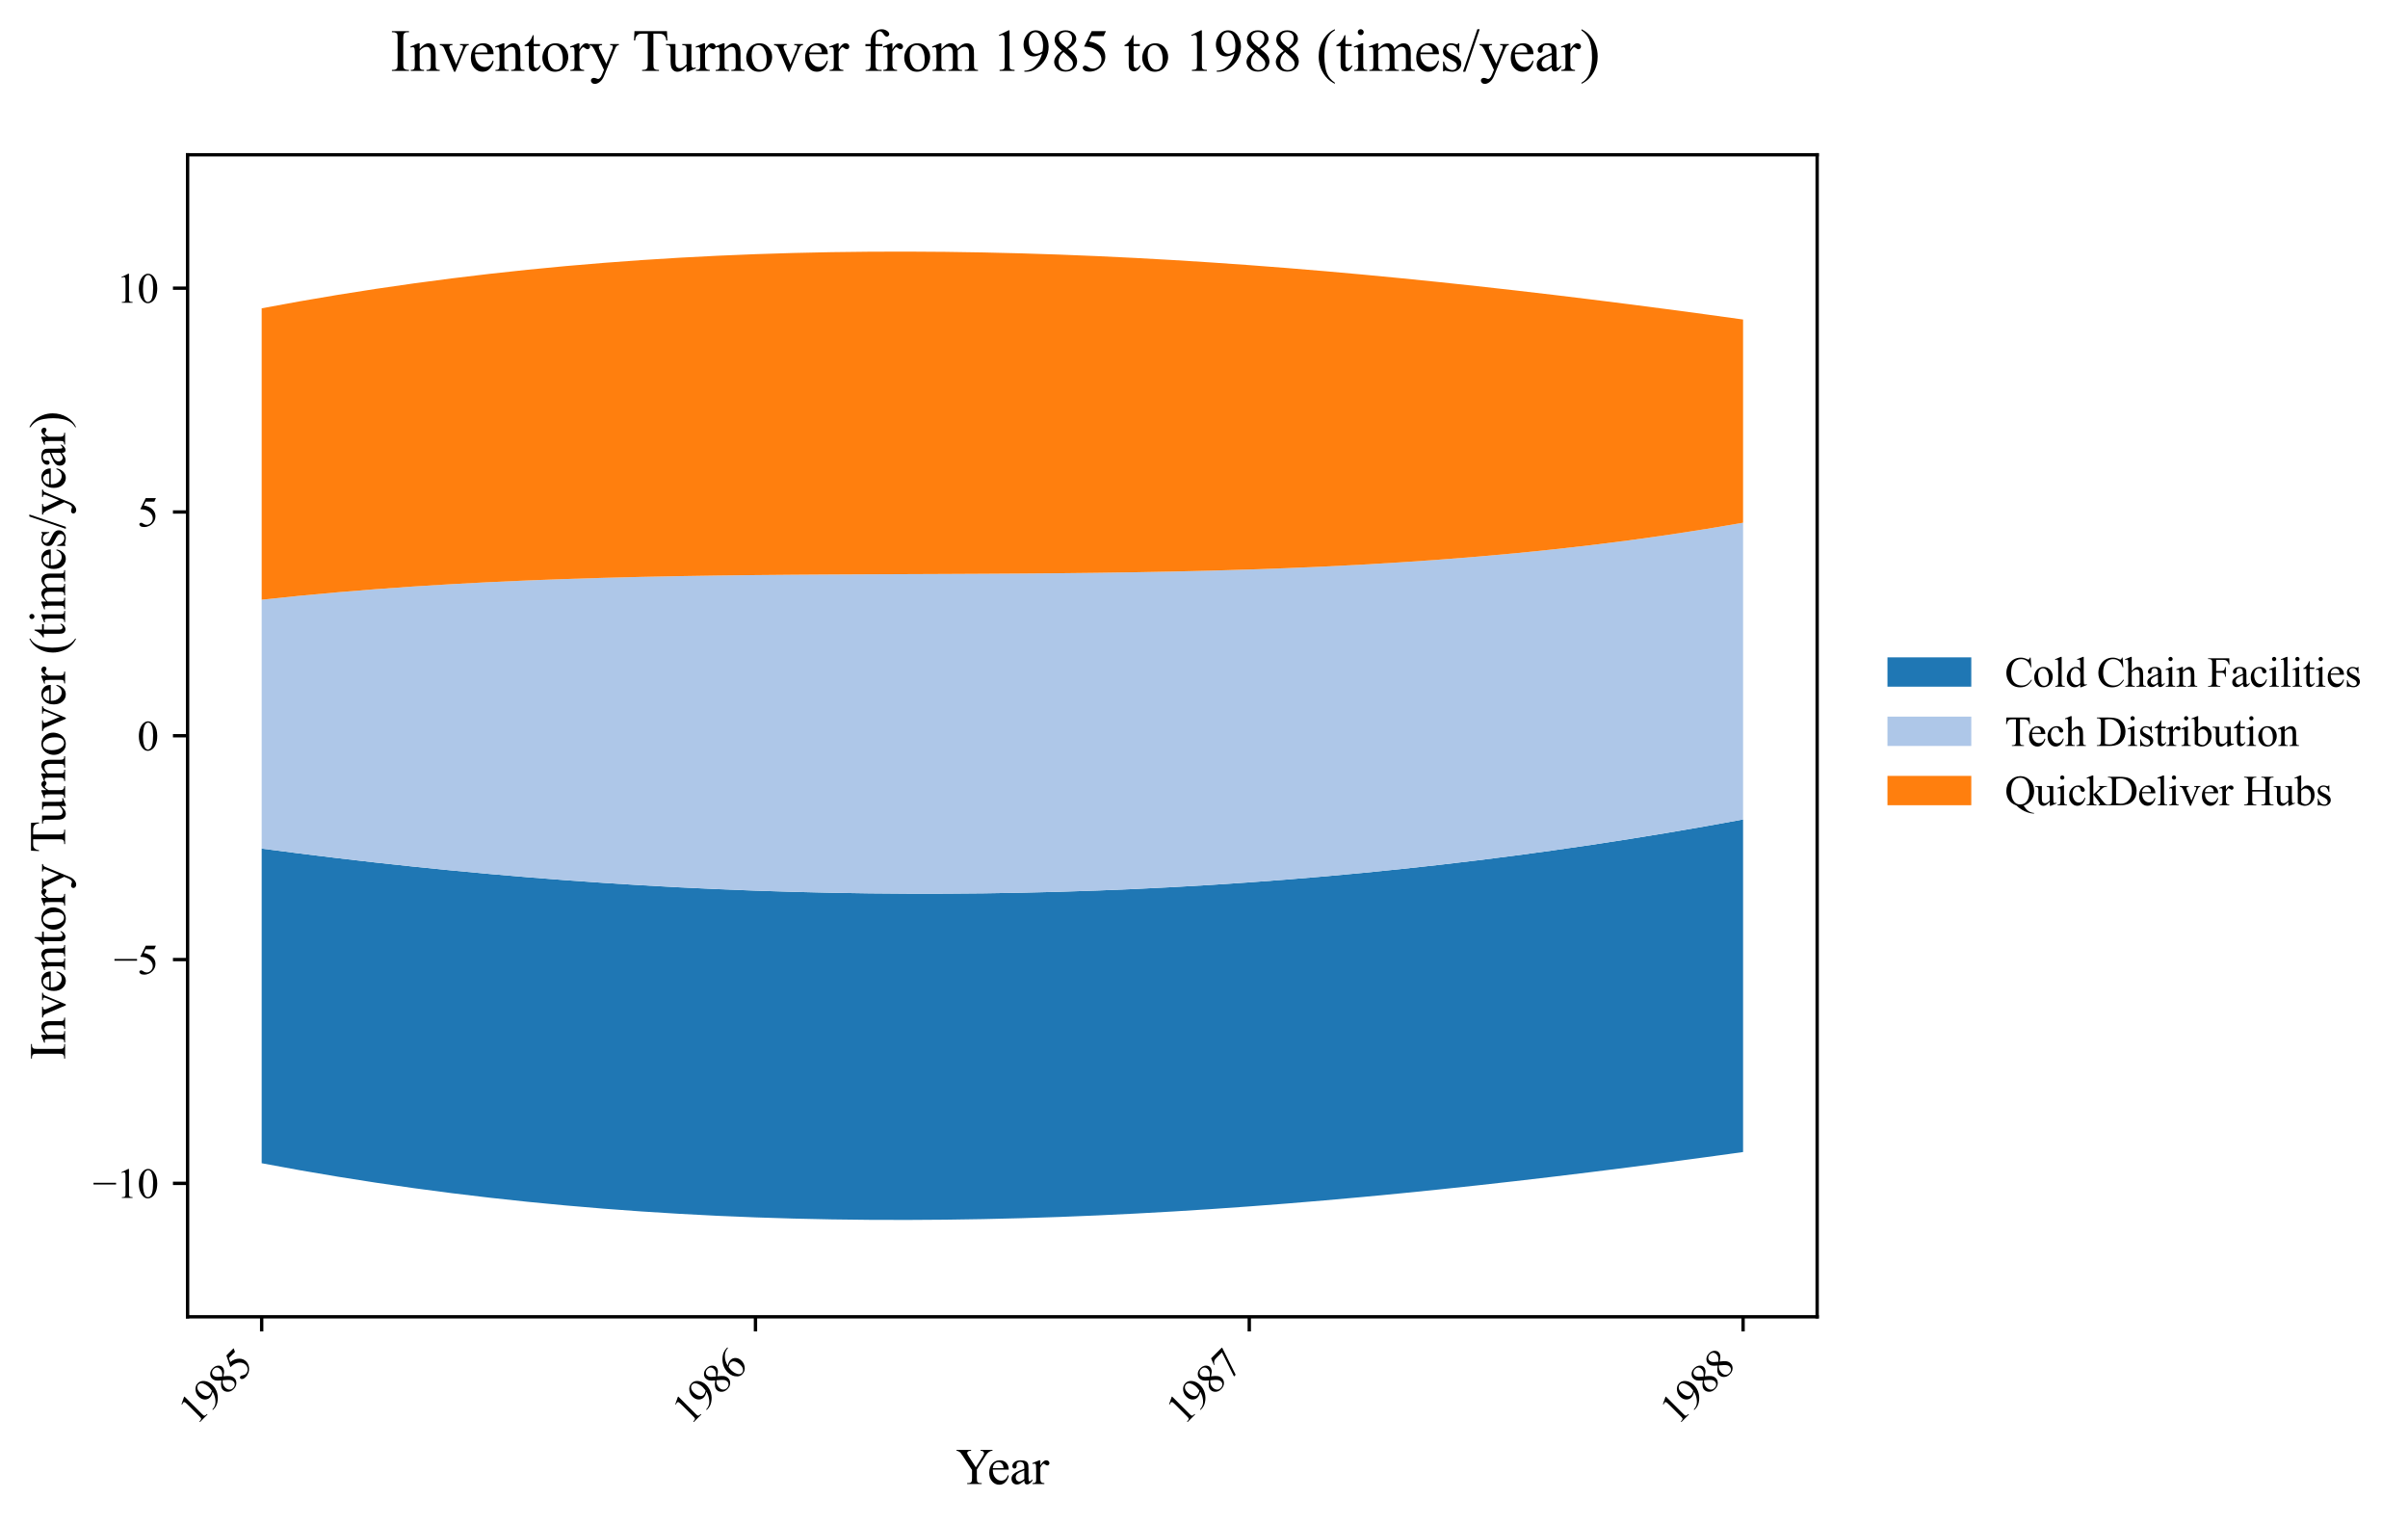 <?xml version="1.0" encoding="utf-8" standalone="no"?>
<!DOCTYPE svg PUBLIC "-//W3C//DTD SVG 1.1//EN"
  "http://www.w3.org/Graphics/SVG/1.1/DTD/svg11.dtd">
<svg xmlns:xlink="http://www.w3.org/1999/xlink" width="574.534pt" height="363.785pt" viewBox="0 0 574.534 363.785" xmlns="http://www.w3.org/2000/svg" version="1.1">
 <defs>
  <style type="text/css">*{stroke-linejoin: round; stroke-linecap: butt}</style>
 </defs>
 <g id="figure_1">
  <g id="patch_1">
   <path d="M 0 363.785 
L 574.534 363.785 
L 574.534 0 
L 0 0 
z
" style="fill: #ffffff"/>
  </g>
  <g id="axes_1">
   <g id="patch_2">
    <path d="M 44.761 314.121 
L 433.561 314.121 
L 433.561 36.921 
L 44.761 36.921 
z
" style="fill: #ffffff"/>
   </g>
   <g id="PolyCollection_1">
    <path d="M 62.434 202.429 
L 62.434 277.492 
L 71.497 279.155 
L 80.56 280.698 
L 89.622 282.124 
L 98.685 283.433 
L 107.748 284.63 
L 116.811 285.716 
L 125.874 286.693 
L 134.937 287.564 
L 144 288.332 
L 153.063 288.998 
L 162.126 289.565 
L 171.189 290.036 
L 180.252 290.412 
L 189.315 290.696 
L 198.378 290.891 
L 207.441 290.999 
L 216.504 291.021 
L 225.567 290.961 
L 234.629 290.822 
L 243.692 290.604 
L 252.755 290.311 
L 261.818 289.944 
L 270.881 289.507 
L 279.944 289.002 
L 289.007 288.431 
L 298.07 287.796 
L 307.133 287.1 
L 316.196 286.345 
L 325.259 285.533 
L 334.322 284.667 
L 343.385 283.749 
L 352.448 282.782 
L 361.511 281.767 
L 370.574 280.708 
L 379.636 279.606 
L 388.699 278.465 
L 397.762 277.285 
L 406.825 276.07 
L 415.888 274.823 
L 415.888 195.488 
L 415.888 195.488 
L 406.825 197.128 
L 397.762 198.685 
L 388.699 200.16 
L 379.636 201.553 
L 370.574 202.865 
L 361.511 204.096 
L 352.448 205.246 
L 343.385 206.317 
L 334.322 207.309 
L 325.259 208.221 
L 316.196 209.056 
L 307.133 209.812 
L 298.07 210.49 
L 289.007 211.092 
L 279.944 211.617 
L 270.881 212.065 
L 261.818 212.438 
L 252.755 212.736 
L 243.692 212.959 
L 234.629 213.108 
L 225.567 213.183 
L 216.504 213.184 
L 207.441 213.113 
L 198.378 212.969 
L 189.315 212.753 
L 180.252 212.466 
L 171.189 212.107 
L 162.126 211.678 
L 153.063 211.179 
L 144 210.61 
L 134.937 209.971 
L 125.874 209.264 
L 116.811 208.489 
L 107.748 207.646 
L 98.685 206.735 
L 89.622 205.758 
L 80.56 204.714 
L 71.497 203.604 
L 62.434 202.429 
z
" clip-path="url(#p551fe3cd39)" style="fill: #1f77b4"/>
   </g>
   <g id="PolyCollection_2">
    <path d="M 62.434 143.061 
L 62.434 202.429 
L 71.497 203.604 
L 80.56 204.714 
L 89.622 205.758 
L 98.685 206.735 
L 107.748 207.646 
L 116.811 208.489 
L 125.874 209.264 
L 134.937 209.971 
L 144 210.61 
L 153.063 211.179 
L 162.126 211.678 
L 171.189 212.107 
L 180.252 212.466 
L 189.315 212.753 
L 198.378 212.969 
L 207.441 213.113 
L 216.504 213.184 
L 225.567 213.183 
L 234.629 213.108 
L 243.692 212.959 
L 252.755 212.736 
L 261.818 212.438 
L 270.881 212.065 
L 279.944 211.617 
L 289.007 211.092 
L 298.07 210.49 
L 307.133 209.812 
L 316.196 209.056 
L 325.259 208.221 
L 334.322 207.309 
L 343.385 206.317 
L 352.448 205.246 
L 361.511 204.096 
L 370.574 202.865 
L 379.636 201.553 
L 388.699 200.16 
L 397.762 198.685 
L 406.825 197.128 
L 415.888 195.488 
L 415.888 124.696 
L 415.888 124.696 
L 406.825 126.23 
L 397.762 127.627 
L 388.699 128.895 
L 379.636 130.038 
L 370.574 131.065 
L 361.511 131.982 
L 352.448 132.794 
L 343.385 133.509 
L 334.322 134.134 
L 325.259 134.674 
L 316.196 135.136 
L 307.133 135.528 
L 298.07 135.854 
L 289.007 136.122 
L 279.944 136.339 
L 270.881 136.511 
L 261.818 136.644 
L 252.755 136.746 
L 243.692 136.821 
L 234.629 136.878 
L 225.567 136.923 
L 216.504 136.962 
L 207.441 137.001 
L 198.378 137.048 
L 189.315 137.108 
L 180.252 137.189 
L 171.189 137.296 
L 162.126 137.437 
L 153.063 137.618 
L 144 137.846 
L 134.937 138.126 
L 125.874 138.466 
L 116.811 138.872 
L 107.748 139.351 
L 98.685 139.908 
L 89.622 140.552 
L 80.56 141.287 
L 71.497 142.122 
L 62.434 143.061 
z
" clip-path="url(#p551fe3cd39)" style="fill: #aec7e8"/>
   </g>
   <g id="PolyCollection_3">
    <path d="M 62.434 73.55 
L 62.434 143.061 
L 71.497 142.122 
L 80.56 141.287 
L 89.622 140.552 
L 98.685 139.908 
L 107.748 139.351 
L 116.811 138.872 
L 125.874 138.466 
L 134.937 138.126 
L 144 137.846 
L 153.063 137.618 
L 162.126 137.437 
L 171.189 137.296 
L 180.252 137.189 
L 189.315 137.108 
L 198.378 137.048 
L 207.441 137.001 
L 216.504 136.962 
L 225.567 136.923 
L 234.629 136.878 
L 243.692 136.821 
L 252.755 136.746 
L 261.818 136.644 
L 270.881 136.511 
L 279.944 136.339 
L 289.007 136.122 
L 298.07 135.854 
L 307.133 135.528 
L 316.196 135.136 
L 325.259 134.674 
L 334.322 134.134 
L 343.385 133.509 
L 352.448 132.794 
L 361.511 131.982 
L 370.574 131.065 
L 379.636 130.038 
L 388.699 128.895 
L 397.762 127.627 
L 406.825 126.23 
L 415.888 124.696 
L 415.888 76.22 
L 415.888 76.22 
L 406.825 74.972 
L 397.762 73.757 
L 388.699 72.578 
L 379.636 71.436 
L 370.574 70.334 
L 361.511 69.275 
L 352.448 68.261 
L 343.385 67.293 
L 334.322 66.376 
L 325.259 65.51 
L 316.196 64.698 
L 307.133 63.943 
L 298.07 63.247 
L 289.007 62.612 
L 279.944 62.04 
L 270.881 61.535 
L 261.818 61.098 
L 252.755 60.732 
L 243.692 60.439 
L 234.629 60.221 
L 225.567 60.081 
L 216.504 60.021 
L 207.441 60.044 
L 198.378 60.151 
L 189.315 60.346 
L 180.252 60.631 
L 171.189 61.007 
L 162.126 61.477 
L 153.063 62.045 
L 144 62.711 
L 134.937 63.478 
L 125.874 64.35 
L 116.811 65.327 
L 107.748 66.413 
L 98.685 67.609 
L 89.622 68.919 
L 80.56 70.344 
L 71.497 71.887 
L 62.434 73.55 
z
" clip-path="url(#p551fe3cd39)" style="fill: #ff7f0e"/>
   </g>
   <g id="matplotlib.axis_1">
    <g id="xtick_1">
     <g id="line2d_1">
      <defs>
       <path id="mc211a3abd5" d="M 0 0 
L 0 3.5 
" style="stroke: #000000; stroke-width: 0.8"/>
      </defs>
      <g>
       <use xlink:href="#mc211a3abd5" x="62.434" y="314.121" style="stroke: #000000; stroke-width: 0.8"/>
      </g>
     </g>
     <g id="text_1">
      <!-- 1985 -->
      <g transform="translate(46.779 340.173) rotate(-45) scale(0.1 -0.1)">
       <defs>
        <path id="TimesNewRomanPSMT-31" d="M 750 3822 
L 1781 4325 
L 1884 4325 
L 1884 747 
Q 1884 391 1914 303 
Q 1944 216 2037 169 
Q 2131 122 2419 116 
L 2419 0 
L 825 0 
L 825 116 
Q 1125 122 1212 167 
Q 1300 213 1334 289 
Q 1369 366 1369 747 
L 1369 3034 
Q 1369 3497 1338 3628 
Q 1316 3728 1258 3775 
Q 1200 3822 1119 3822 
Q 1003 3822 797 3725 
L 750 3822 
z
" transform="scale(0.016)"/>
        <path id="TimesNewRomanPSMT-39" d="M 338 -88 
L 338 28 
Q 744 34 1094 217 
Q 1444 400 1770 856 
Q 2097 1313 2225 1859 
Q 1734 1544 1338 1544 
Q 891 1544 572 1889 
Q 253 2234 253 2806 
Q 253 3363 572 3797 
Q 956 4325 1575 4325 
Q 2097 4325 2469 3894 
Q 2925 3359 2925 2575 
Q 2925 1869 2578 1258 
Q 2231 647 1613 244 
Q 1109 -88 516 -88 
L 338 -88 
z
M 2275 2091 
Q 2331 2497 2331 2741 
Q 2331 3044 2228 3395 
Q 2125 3747 1936 3934 
Q 1747 4122 1506 4122 
Q 1228 4122 1018 3872 
Q 809 3622 809 3128 
Q 809 2469 1088 2097 
Q 1291 1828 1588 1828 
Q 1731 1828 1928 1897 
Q 2125 1966 2275 2091 
z
" transform="scale(0.016)"/>
        <path id="TimesNewRomanPSMT-38" d="M 1228 2134 
Q 725 2547 579 2797 
Q 434 3047 434 3316 
Q 434 3728 753 4026 
Q 1072 4325 1600 4325 
Q 2113 4325 2425 4047 
Q 2738 3769 2738 3413 
Q 2738 3175 2569 2928 
Q 2400 2681 1866 2347 
Q 2416 1922 2594 1678 
Q 2831 1359 2831 1006 
Q 2831 559 2490 242 
Q 2150 -75 1597 -75 
Q 994 -75 656 303 
Q 388 606 388 966 
Q 388 1247 577 1523 
Q 766 1800 1228 2134 
z
M 1719 2469 
Q 2094 2806 2194 3001 
Q 2294 3197 2294 3444 
Q 2294 3772 2109 3958 
Q 1925 4144 1606 4144 
Q 1288 4144 1088 3959 
Q 888 3775 888 3528 
Q 888 3366 970 3203 
Q 1053 3041 1206 2894 
L 1719 2469 
z
M 1375 2016 
Q 1116 1797 991 1539 
Q 866 1281 866 981 
Q 866 578 1086 336 
Q 1306 94 1647 94 
Q 1984 94 2187 284 
Q 2391 475 2391 747 
Q 2391 972 2272 1150 
Q 2050 1481 1375 2016 
z
" transform="scale(0.016)"/>
        <path id="TimesNewRomanPSMT-35" d="M 2778 4238 
L 2534 3706 
L 1259 3706 
L 981 3138 
Q 1809 3016 2294 2522 
Q 2709 2097 2709 1522 
Q 2709 1188 2573 903 
Q 2438 619 2231 419 
Q 2025 219 1772 97 
Q 1413 -75 1034 -75 
Q 653 -75 479 54 
Q 306 184 306 341 
Q 306 428 378 495 
Q 450 563 559 563 
Q 641 563 702 538 
Q 763 513 909 409 
Q 1144 247 1384 247 
Q 1750 247 2026 523 
Q 2303 800 2303 1197 
Q 2303 1581 2056 1914 
Q 1809 2247 1375 2428 
Q 1034 2569 447 2591 
L 1259 4238 
L 2778 4238 
z
" transform="scale(0.016)"/>
       </defs>
       <use xlink:href="#TimesNewRomanPSMT-31"/>
       <use xlink:href="#TimesNewRomanPSMT-39" x="50"/>
       <use xlink:href="#TimesNewRomanPSMT-38" x="100"/>
       <use xlink:href="#TimesNewRomanPSMT-35" x="150"/>
      </g>
     </g>
    </g>
    <g id="xtick_2">
     <g id="line2d_2">
      <g>
       <use xlink:href="#mc211a3abd5" x="180.252" y="314.121" style="stroke: #000000; stroke-width: 0.8"/>
      </g>
     </g>
     <g id="text_2">
      <!-- 1986 -->
      <g transform="translate(164.597 340.173) rotate(-45) scale(0.1 -0.1)">
       <defs>
        <path id="TimesNewRomanPSMT-36" d="M 2869 4325 
L 2869 4209 
Q 2456 4169 2195 4045 
Q 1934 3922 1679 3669 
Q 1425 3416 1258 3105 
Q 1091 2794 978 2366 
Q 1428 2675 1881 2675 
Q 2316 2675 2634 2325 
Q 2953 1975 2953 1425 
Q 2953 894 2631 456 
Q 2244 -75 1606 -75 
Q 1172 -75 869 213 
Q 275 772 275 1663 
Q 275 2231 503 2743 
Q 731 3256 1154 3653 
Q 1578 4050 1965 4187 
Q 2353 4325 2688 4325 
L 2869 4325 
z
M 925 2138 
Q 869 1716 869 1456 
Q 869 1156 980 804 
Q 1091 453 1309 247 
Q 1469 100 1697 100 
Q 1969 100 2183 356 
Q 2397 613 2397 1088 
Q 2397 1622 2184 2012 
Q 1972 2403 1581 2403 
Q 1463 2403 1327 2353 
Q 1191 2303 925 2138 
z
" transform="scale(0.016)"/>
       </defs>
       <use xlink:href="#TimesNewRomanPSMT-31"/>
       <use xlink:href="#TimesNewRomanPSMT-39" x="50"/>
       <use xlink:href="#TimesNewRomanPSMT-38" x="100"/>
       <use xlink:href="#TimesNewRomanPSMT-36" x="150"/>
      </g>
     </g>
    </g>
    <g id="xtick_3">
     <g id="line2d_3">
      <g>
       <use xlink:href="#mc211a3abd5" x="298.07" y="314.121" style="stroke: #000000; stroke-width: 0.8"/>
      </g>
     </g>
     <g id="text_3">
      <!-- 1987 -->
      <g transform="translate(282.415 340.173) rotate(-45) scale(0.1 -0.1)">
       <defs>
        <path id="TimesNewRomanPSMT-37" d="M 644 4238 
L 2916 4238 
L 2916 4119 
L 1503 -88 
L 1153 -88 
L 2419 3728 
L 1253 3728 
Q 900 3728 750 3644 
Q 488 3500 328 3200 
L 238 3234 
L 644 4238 
z
" transform="scale(0.016)"/>
       </defs>
       <use xlink:href="#TimesNewRomanPSMT-31"/>
       <use xlink:href="#TimesNewRomanPSMT-39" x="50"/>
       <use xlink:href="#TimesNewRomanPSMT-38" x="100"/>
       <use xlink:href="#TimesNewRomanPSMT-37" x="150"/>
      </g>
     </g>
    </g>
    <g id="xtick_4">
     <g id="line2d_4">
      <g>
       <use xlink:href="#mc211a3abd5" x="415.888" y="314.121" style="stroke: #000000; stroke-width: 0.8"/>
      </g>
     </g>
     <g id="text_4">
      <!-- 1988 -->
      <g transform="translate(400.234 340.173) rotate(-45) scale(0.1 -0.1)">
       <use xlink:href="#TimesNewRomanPSMT-31"/>
       <use xlink:href="#TimesNewRomanPSMT-39" x="50"/>
       <use xlink:href="#TimesNewRomanPSMT-38" x="100"/>
       <use xlink:href="#TimesNewRomanPSMT-38" x="150"/>
      </g>
     </g>
    </g>
    <g id="text_5">
     <!-- Year -->
     <g transform="translate(228.103 354.018) scale(0.12 -0.12)">
      <defs>
       <path id="TimesNewRomanPSMT-59" d="M 3050 4238 
L 4528 4238 
L 4528 4122 
L 4447 4122 
Q 4366 4122 4209 4050 
Q 4053 3978 3925 3843 
Q 3797 3709 3609 3406 
L 2588 1797 
L 2588 734 
Q 2588 344 2675 247 
Q 2794 116 3050 116 
L 3188 116 
L 3188 0 
L 1388 0 
L 1388 116 
L 1538 116 
Q 1806 116 1919 278 
Q 1988 378 1988 734 
L 1988 1738 
L 825 3513 
Q 619 3825 545 3903 
Q 472 3981 241 4091 
Q 178 4122 59 4122 
L 59 4238 
L 1872 4238 
L 1872 4122 
L 1778 4122 
Q 1631 4122 1507 4053 
Q 1384 3984 1384 3847 
Q 1384 3734 1575 3441 
L 2459 2075 
L 3291 3381 
Q 3478 3675 3478 3819 
Q 3478 3906 3433 3975 
Q 3388 4044 3303 4083 
Q 3219 4122 3050 4122 
L 3050 4238 
z
" transform="scale(0.016)"/>
       <path id="TimesNewRomanPSMT-65" d="M 681 1784 
Q 678 1147 991 784 
Q 1303 422 1725 422 
Q 2006 422 2214 576 
Q 2422 731 2563 1106 
L 2659 1044 
Q 2594 616 2278 264 
Q 1963 -88 1488 -88 
Q 972 -88 605 314 
Q 238 716 238 1394 
Q 238 2128 614 2539 
Q 991 2950 1559 2950 
Q 2041 2950 2350 2633 
Q 2659 2316 2659 1784 
L 681 1784 
z
M 681 1966 
L 2006 1966 
Q 1991 2241 1941 2353 
Q 1863 2528 1708 2628 
Q 1553 2728 1384 2728 
Q 1125 2728 920 2526 
Q 716 2325 681 1966 
z
" transform="scale(0.016)"/>
       <path id="TimesNewRomanPSMT-61" d="M 1822 413 
Q 1381 72 1269 19 
Q 1100 -59 909 -59 
Q 613 -59 420 144 
Q 228 347 228 678 
Q 228 888 322 1041 
Q 450 1253 767 1440 
Q 1084 1628 1822 1897 
L 1822 2009 
Q 1822 2438 1686 2597 
Q 1550 2756 1291 2756 
Q 1094 2756 978 2650 
Q 859 2544 859 2406 
L 866 2225 
Q 866 2081 792 2003 
Q 719 1925 600 1925 
Q 484 1925 411 2006 
Q 338 2088 338 2228 
Q 338 2497 613 2722 
Q 888 2947 1384 2947 
Q 1766 2947 2009 2819 
Q 2194 2722 2281 2516 
Q 2338 2381 2338 1966 
L 2338 994 
Q 2338 584 2353 492 
Q 2369 400 2405 369 
Q 2441 338 2488 338 
Q 2538 338 2575 359 
Q 2641 400 2828 588 
L 2828 413 
Q 2478 -56 2159 -56 
Q 2006 -56 1915 50 
Q 1825 156 1822 413 
z
M 1822 616 
L 1822 1706 
Q 1350 1519 1213 1441 
Q 966 1303 859 1153 
Q 753 1003 753 825 
Q 753 600 887 451 
Q 1022 303 1197 303 
Q 1434 303 1822 616 
z
" transform="scale(0.016)"/>
       <path id="TimesNewRomanPSMT-72" d="M 1038 2947 
L 1038 2303 
Q 1397 2947 1775 2947 
Q 1947 2947 2059 2842 
Q 2172 2738 2172 2600 
Q 2172 2478 2090 2393 
Q 2009 2309 1897 2309 
Q 1788 2309 1652 2417 
Q 1516 2525 1450 2525 
Q 1394 2525 1328 2463 
Q 1188 2334 1038 2041 
L 1038 669 
Q 1038 431 1097 309 
Q 1138 225 1241 169 
Q 1344 113 1538 113 
L 1538 0 
L 72 0 
L 72 113 
Q 291 113 397 181 
Q 475 231 506 341 
Q 522 394 522 644 
L 522 1753 
Q 522 2253 501 2348 
Q 481 2444 426 2487 
Q 372 2531 291 2531 
Q 194 2531 72 2484 
L 41 2597 
L 906 2947 
L 1038 2947 
z
" transform="scale(0.016)"/>
      </defs>
      <use xlink:href="#TimesNewRomanPSMT-59"/>
      <use xlink:href="#TimesNewRomanPSMT-65" x="62.217"/>
      <use xlink:href="#TimesNewRomanPSMT-61" x="106.602"/>
      <use xlink:href="#TimesNewRomanPSMT-72" x="150.986"/>
     </g>
    </g>
   </g>
   <g id="matplotlib.axis_2">
    <g id="ytick_1">
     <g id="line2d_5">
      <defs>
       <path id="mddba182904" d="M 0 0 
L -3.5 0 
" style="stroke: #000000; stroke-width: 0.8"/>
      </defs>
      <g>
       <use xlink:href="#mddba182904" x="44.761" y="282.297" style="stroke: #000000; stroke-width: 0.8"/>
      </g>
     </g>
     <g id="text_6">
      <!-- −10 -->
      <g transform="translate(22.122 285.769) scale(0.1 -0.1)">
       <defs>
        <path id="TimesNewRomanPSMT-2212" d="M 3484 2000 
L 116 2000 
L 116 2256 
L 3484 2256 
L 3484 2000 
z
" transform="scale(0.016)"/>
        <path id="TimesNewRomanPSMT-30" d="M 231 2094 
Q 231 2819 450 3342 
Q 669 3866 1031 4122 
Q 1313 4325 1613 4325 
Q 2100 4325 2488 3828 
Q 2972 3213 2972 2159 
Q 2972 1422 2759 906 
Q 2547 391 2217 158 
Q 1888 -75 1581 -75 
Q 975 -75 572 641 
Q 231 1244 231 2094 
z
M 844 2016 
Q 844 1141 1059 588 
Q 1238 122 1591 122 
Q 1759 122 1940 273 
Q 2122 425 2216 781 
Q 2359 1319 2359 2297 
Q 2359 3022 2209 3506 
Q 2097 3866 1919 4016 
Q 1791 4119 1609 4119 
Q 1397 4119 1231 3928 
Q 1006 3669 925 3112 
Q 844 2556 844 2016 
z
" transform="scale(0.016)"/>
       </defs>
       <use xlink:href="#TimesNewRomanPSMT-2212"/>
       <use xlink:href="#TimesNewRomanPSMT-31" x="56.396"/>
       <use xlink:href="#TimesNewRomanPSMT-30" x="106.396"/>
      </g>
     </g>
    </g>
    <g id="ytick_2">
     <g id="line2d_6">
      <g>
       <use xlink:href="#mddba182904" x="44.761" y="228.909" style="stroke: #000000; stroke-width: 0.8"/>
      </g>
     </g>
     <g id="text_7">
      <!-- −5 -->
      <g transform="translate(27.122 232.381) scale(0.1 -0.1)">
       <use xlink:href="#TimesNewRomanPSMT-2212"/>
       <use xlink:href="#TimesNewRomanPSMT-35" x="56.396"/>
      </g>
     </g>
    </g>
    <g id="ytick_3">
     <g id="line2d_7">
      <g>
       <use xlink:href="#mddba182904" x="44.761" y="175.521" style="stroke: #000000; stroke-width: 0.8"/>
      </g>
     </g>
     <g id="text_8">
      <!-- 0 -->
      <g transform="translate(32.761 178.993) scale(0.1 -0.1)">
       <use xlink:href="#TimesNewRomanPSMT-30"/>
      </g>
     </g>
    </g>
    <g id="ytick_4">
     <g id="line2d_8">
      <g>
       <use xlink:href="#mddba182904" x="44.761" y="122.133" style="stroke: #000000; stroke-width: 0.8"/>
      </g>
     </g>
     <g id="text_9">
      <!-- 5 -->
      <g transform="translate(32.761 125.605) scale(0.1 -0.1)">
       <use xlink:href="#TimesNewRomanPSMT-35"/>
      </g>
     </g>
    </g>
    <g id="ytick_5">
     <g id="line2d_9">
      <g>
       <use xlink:href="#mddba182904" x="44.761" y="68.746" style="stroke: #000000; stroke-width: 0.8"/>
      </g>
     </g>
     <g id="text_10">
      <!-- 10 -->
      <g transform="translate(27.761 72.217) scale(0.1 -0.1)">
       <use xlink:href="#TimesNewRomanPSMT-31"/>
       <use xlink:href="#TimesNewRomanPSMT-30" x="50"/>
      </g>
     </g>
    </g>
    <g id="text_11">
     <!-- Inventory Turnover (times/year) -->
     <g transform="translate(15.533 252.843) rotate(-90) scale(0.12 -0.12)">
      <defs>
       <path id="TimesNewRomanPSMT-49" d="M 1975 116 
L 1975 0 
L 159 0 
L 159 116 
L 309 116 
Q 572 116 691 269 
Q 766 369 766 750 
L 766 3488 
Q 766 3809 725 3913 
Q 694 3991 597 4047 
Q 459 4122 309 4122 
L 159 4122 
L 159 4238 
L 1975 4238 
L 1975 4122 
L 1822 4122 
Q 1563 4122 1444 3969 
Q 1366 3869 1366 3488 
L 1366 750 
Q 1366 428 1406 325 
Q 1438 247 1538 191 
Q 1672 116 1822 116 
L 1975 116 
z
" transform="scale(0.016)"/>
       <path id="TimesNewRomanPSMT-6e" d="M 1034 2341 
Q 1538 2947 1994 2947 
Q 2228 2947 2397 2830 
Q 2566 2713 2666 2444 
Q 2734 2256 2734 1869 
L 2734 647 
Q 2734 375 2778 278 
Q 2813 200 2889 156 
Q 2966 113 3172 113 
L 3172 0 
L 1756 0 
L 1756 113 
L 1816 113 
Q 2016 113 2095 173 
Q 2175 234 2206 353 
Q 2219 400 2219 647 
L 2219 1819 
Q 2219 2209 2117 2386 
Q 2016 2563 1775 2563 
Q 1403 2563 1034 2156 
L 1034 647 
Q 1034 356 1069 288 
Q 1113 197 1189 155 
Q 1266 113 1500 113 
L 1500 0 
L 84 0 
L 84 113 
L 147 113 
Q 366 113 442 223 
Q 519 334 519 647 
L 519 1709 
Q 519 2225 495 2337 
Q 472 2450 423 2490 
Q 375 2531 294 2531 
Q 206 2531 84 2484 
L 38 2597 
L 900 2947 
L 1034 2947 
L 1034 2341 
z
" transform="scale(0.016)"/>
       <path id="TimesNewRomanPSMT-76" d="M 53 2863 
L 1400 2863 
L 1400 2747 
L 1313 2747 
Q 1191 2747 1127 2687 
Q 1063 2628 1063 2528 
Q 1063 2419 1128 2269 
L 1794 688 
L 2463 2328 
Q 2534 2503 2534 2594 
Q 2534 2638 2509 2666 
Q 2475 2713 2422 2730 
Q 2369 2747 2206 2747 
L 2206 2863 
L 3141 2863 
L 3141 2747 
Q 2978 2734 2916 2681 
Q 2806 2588 2719 2369 
L 1703 -88 
L 1575 -88 
L 553 2328 
Q 484 2497 421 2570 
Q 359 2644 263 2694 
Q 209 2722 53 2747 
L 53 2863 
z
" transform="scale(0.016)"/>
       <path id="TimesNewRomanPSMT-74" d="M 1031 3803 
L 1031 2863 
L 1700 2863 
L 1700 2644 
L 1031 2644 
L 1031 788 
Q 1031 509 1111 412 
Q 1191 316 1316 316 
Q 1419 316 1516 380 
Q 1613 444 1666 569 
L 1788 569 
Q 1678 263 1478 108 
Q 1278 -47 1066 -47 
Q 922 -47 784 33 
Q 647 113 581 261 
Q 516 409 516 719 
L 516 2644 
L 63 2644 
L 63 2747 
Q 234 2816 414 2980 
Q 594 3144 734 3369 
Q 806 3488 934 3803 
L 1031 3803 
z
" transform="scale(0.016)"/>
       <path id="TimesNewRomanPSMT-6f" d="M 1600 2947 
Q 2250 2947 2644 2453 
Q 2978 2031 2978 1484 
Q 2978 1100 2793 706 
Q 2609 313 2286 112 
Q 1963 -88 1566 -88 
Q 919 -88 538 428 
Q 216 863 216 1403 
Q 216 1797 411 2186 
Q 606 2575 925 2761 
Q 1244 2947 1600 2947 
z
M 1503 2744 
Q 1338 2744 1170 2645 
Q 1003 2547 900 2300 
Q 797 2053 797 1666 
Q 797 1041 1045 587 
Q 1294 134 1700 134 
Q 2003 134 2200 384 
Q 2397 634 2397 1244 
Q 2397 2006 2069 2444 
Q 1847 2744 1503 2744 
z
" transform="scale(0.016)"/>
       <path id="TimesNewRomanPSMT-79" d="M 38 2863 
L 1372 2863 
L 1372 2747 
L 1306 2747 
Q 1166 2747 1095 2686 
Q 1025 2625 1025 2534 
Q 1025 2413 1128 2197 
L 1825 753 
L 2466 2334 
Q 2519 2463 2519 2588 
Q 2519 2644 2497 2672 
Q 2472 2706 2419 2726 
Q 2366 2747 2231 2747 
L 2231 2863 
L 3163 2863 
L 3163 2747 
Q 3047 2734 2984 2696 
Q 2922 2659 2847 2556 
Q 2819 2513 2741 2316 
L 1575 -541 
Q 1406 -956 1132 -1168 
Q 859 -1381 606 -1381 
Q 422 -1381 303 -1275 
Q 184 -1169 184 -1031 
Q 184 -900 270 -820 
Q 356 -741 506 -741 
Q 609 -741 788 -809 
Q 913 -856 944 -856 
Q 1038 -856 1148 -759 
Q 1259 -663 1372 -384 
L 1575 113 
L 547 2272 
Q 500 2369 397 2513 
Q 319 2622 269 2659 
Q 197 2709 38 2747 
L 38 2863 
z
" transform="scale(0.016)"/>
       <path id="TimesNewRomanPSMT-20" transform="scale(0.016)"/>
       <path id="TimesNewRomanPSMT-54" d="M 3703 4238 
L 3750 3244 
L 3631 3244 
Q 3597 3506 3538 3619 
Q 3441 3800 3280 3886 
Q 3119 3972 2856 3972 
L 2259 3972 
L 2259 734 
Q 2259 344 2344 247 
Q 2463 116 2709 116 
L 2856 116 
L 2856 0 
L 1059 0 
L 1059 116 
L 1209 116 
Q 1478 116 1591 278 
Q 1659 378 1659 734 
L 1659 3972 
L 1150 3972 
Q 853 3972 728 3928 
Q 566 3869 450 3700 
Q 334 3531 313 3244 
L 194 3244 
L 244 4238 
L 3703 4238 
z
" transform="scale(0.016)"/>
       <path id="TimesNewRomanPSMT-75" d="M 2709 2863 
L 2709 1128 
Q 2709 631 2732 520 
Q 2756 409 2807 365 
Q 2859 322 2928 322 
Q 3025 322 3147 375 
L 3191 266 
L 2334 -88 
L 2194 -88 
L 2194 519 
Q 1825 119 1631 15 
Q 1438 -88 1222 -88 
Q 981 -88 804 51 
Q 628 191 559 409 
Q 491 628 491 1028 
L 491 2306 
Q 491 2509 447 2587 
Q 403 2666 317 2708 
Q 231 2750 6 2747 
L 6 2863 
L 1009 2863 
L 1009 947 
Q 1009 547 1148 422 
Q 1288 297 1484 297 
Q 1619 297 1789 381 
Q 1959 466 2194 703 
L 2194 2325 
Q 2194 2569 2105 2655 
Q 2016 2741 1734 2747 
L 1734 2863 
L 2709 2863 
z
" transform="scale(0.016)"/>
       <path id="TimesNewRomanPSMT-28" d="M 1988 -1253 
L 1988 -1369 
Q 1516 -1131 1200 -813 
Q 750 -359 506 256 
Q 263 872 263 1534 
Q 263 2503 741 3301 
Q 1219 4100 1988 4444 
L 1988 4313 
Q 1603 4100 1356 3731 
Q 1109 3363 987 2797 
Q 866 2231 866 1616 
Q 866 947 969 400 
Q 1050 -31 1165 -292 
Q 1281 -553 1476 -793 
Q 1672 -1034 1988 -1253 
z
" transform="scale(0.016)"/>
       <path id="TimesNewRomanPSMT-69" d="M 928 4444 
Q 1059 4444 1151 4351 
Q 1244 4259 1244 4128 
Q 1244 3997 1151 3903 
Q 1059 3809 928 3809 
Q 797 3809 703 3903 
Q 609 3997 609 4128 
Q 609 4259 701 4351 
Q 794 4444 928 4444 
z
M 1188 2947 
L 1188 647 
Q 1188 378 1227 289 
Q 1266 200 1342 156 
Q 1419 113 1622 113 
L 1622 0 
L 231 0 
L 231 113 
Q 441 113 512 153 
Q 584 194 626 287 
Q 669 381 669 647 
L 669 1750 
Q 669 2216 641 2353 
Q 619 2453 572 2492 
Q 525 2531 444 2531 
Q 356 2531 231 2484 
L 188 2597 
L 1050 2947 
L 1188 2947 
z
" transform="scale(0.016)"/>
       <path id="TimesNewRomanPSMT-6d" d="M 1050 2338 
Q 1363 2650 1419 2697 
Q 1559 2816 1721 2881 
Q 1884 2947 2044 2947 
Q 2313 2947 2506 2790 
Q 2700 2634 2766 2338 
Q 3088 2713 3309 2830 
Q 3531 2947 3766 2947 
Q 3994 2947 4170 2830 
Q 4347 2713 4450 2447 
Q 4519 2266 4519 1878 
L 4519 647 
Q 4519 378 4559 278 
Q 4591 209 4675 161 
Q 4759 113 4950 113 
L 4950 0 
L 3538 0 
L 3538 113 
L 3597 113 
Q 3781 113 3884 184 
Q 3956 234 3988 344 
Q 4000 397 4000 647 
L 4000 1878 
Q 4000 2228 3916 2372 
Q 3794 2572 3525 2572 
Q 3359 2572 3192 2489 
Q 3025 2406 2788 2181 
L 2781 2147 
L 2788 2013 
L 2788 647 
Q 2788 353 2820 281 
Q 2853 209 2943 161 
Q 3034 113 3253 113 
L 3253 0 
L 1806 0 
L 1806 113 
Q 2044 113 2133 169 
Q 2222 225 2256 338 
Q 2272 391 2272 647 
L 2272 1878 
Q 2272 2228 2169 2381 
Q 2031 2581 1784 2581 
Q 1616 2581 1450 2491 
Q 1191 2353 1050 2181 
L 1050 647 
Q 1050 366 1089 281 
Q 1128 197 1204 155 
Q 1281 113 1516 113 
L 1516 0 
L 100 0 
L 100 113 
Q 297 113 375 155 
Q 453 197 493 289 
Q 534 381 534 647 
L 534 1741 
Q 534 2213 506 2350 
Q 484 2453 437 2492 
Q 391 2531 309 2531 
Q 222 2531 100 2484 
L 53 2597 
L 916 2947 
L 1050 2947 
L 1050 2338 
z
" transform="scale(0.016)"/>
       <path id="TimesNewRomanPSMT-73" d="M 2050 2947 
L 2050 1972 
L 1947 1972 
Q 1828 2431 1642 2597 
Q 1456 2763 1169 2763 
Q 950 2763 815 2647 
Q 681 2531 681 2391 
Q 681 2216 781 2091 
Q 878 1963 1175 1819 
L 1631 1597 
Q 2266 1288 2266 781 
Q 2266 391 1970 151 
Q 1675 -88 1309 -88 
Q 1047 -88 709 6 
Q 606 38 541 38 
Q 469 38 428 -44 
L 325 -44 
L 325 978 
L 428 978 
Q 516 541 762 319 
Q 1009 97 1316 97 
Q 1531 97 1667 223 
Q 1803 350 1803 528 
Q 1803 744 1651 891 
Q 1500 1038 1047 1263 
Q 594 1488 453 1669 
Q 313 1847 313 2119 
Q 313 2472 555 2709 
Q 797 2947 1181 2947 
Q 1350 2947 1591 2875 
Q 1750 2828 1803 2828 
Q 1853 2828 1881 2850 
Q 1909 2872 1947 2947 
L 2050 2947 
z
" transform="scale(0.016)"/>
       <path id="TimesNewRomanPSMT-2f" d="M 1794 4444 
L 259 -88 
L 9 -88 
L 1544 4444 
L 1794 4444 
z
" transform="scale(0.016)"/>
       <path id="TimesNewRomanPSMT-29" d="M 144 4313 
L 144 4444 
Q 619 4209 934 3891 
Q 1381 3434 1625 2820 
Q 1869 2206 1869 1541 
Q 1869 572 1392 -226 
Q 916 -1025 144 -1369 
L 144 -1253 
Q 528 -1038 776 -670 
Q 1025 -303 1145 264 
Q 1266 831 1266 1447 
Q 1266 2113 1163 2663 
Q 1084 3094 967 3353 
Q 850 3613 656 3853 
Q 463 4094 144 4313 
z
" transform="scale(0.016)"/>
      </defs>
      <use xlink:href="#TimesNewRomanPSMT-49"/>
      <use xlink:href="#TimesNewRomanPSMT-6e" x="33.301"/>
      <use xlink:href="#TimesNewRomanPSMT-76" x="83.301"/>
      <use xlink:href="#TimesNewRomanPSMT-65" x="133.301"/>
      <use xlink:href="#TimesNewRomanPSMT-6e" x="177.686"/>
      <use xlink:href="#TimesNewRomanPSMT-74" x="227.686"/>
      <use xlink:href="#TimesNewRomanPSMT-6f" x="255.469"/>
      <use xlink:href="#TimesNewRomanPSMT-72" x="305.469"/>
      <use xlink:href="#TimesNewRomanPSMT-79" x="338.77"/>
      <use xlink:href="#TimesNewRomanPSMT-20" x="388.77"/>
      <use xlink:href="#TimesNewRomanPSMT-54" x="412.02"/>
      <use xlink:href="#TimesNewRomanPSMT-75" x="469.604"/>
      <use xlink:href="#TimesNewRomanPSMT-72" x="519.604"/>
      <use xlink:href="#TimesNewRomanPSMT-6e" x="552.904"/>
      <use xlink:href="#TimesNewRomanPSMT-6f" x="602.904"/>
      <use xlink:href="#TimesNewRomanPSMT-76" x="652.904"/>
      <use xlink:href="#TimesNewRomanPSMT-65" x="702.904"/>
      <use xlink:href="#TimesNewRomanPSMT-72" x="747.289"/>
      <use xlink:href="#TimesNewRomanPSMT-20" x="780.59"/>
      <use xlink:href="#TimesNewRomanPSMT-28" x="805.59"/>
      <use xlink:href="#TimesNewRomanPSMT-74" x="838.891"/>
      <use xlink:href="#TimesNewRomanPSMT-69" x="866.674"/>
      <use xlink:href="#TimesNewRomanPSMT-6d" x="894.457"/>
      <use xlink:href="#TimesNewRomanPSMT-65" x="972.24"/>
      <use xlink:href="#TimesNewRomanPSMT-73" x="1016.625"/>
      <use xlink:href="#TimesNewRomanPSMT-2f" x="1055.541"/>
      <use xlink:href="#TimesNewRomanPSMT-79" x="1083.324"/>
      <use xlink:href="#TimesNewRomanPSMT-65" x="1133.324"/>
      <use xlink:href="#TimesNewRomanPSMT-61" x="1177.709"/>
      <use xlink:href="#TimesNewRomanPSMT-72" x="1222.094"/>
      <use xlink:href="#TimesNewRomanPSMT-29" x="1255.395"/>
     </g>
    </g>
   </g>
   <g id="patch_3">
    <path d="M 44.761 314.121 
L 44.761 36.921 
" style="fill: none; stroke: #000000; stroke-width: 0.8; stroke-linejoin: miter; stroke-linecap: square"/>
   </g>
   <g id="patch_4">
    <path d="M 433.561 314.121 
L 433.561 36.921 
" style="fill: none; stroke: #000000; stroke-width: 0.8; stroke-linejoin: miter; stroke-linecap: square"/>
   </g>
   <g id="patch_5">
    <path d="M 44.761 314.121 
L 433.561 314.121 
" style="fill: none; stroke: #000000; stroke-width: 0.8; stroke-linejoin: miter; stroke-linecap: square"/>
   </g>
   <g id="patch_6">
    <path d="M 44.761 36.921 
L 433.561 36.921 
" style="fill: none; stroke: #000000; stroke-width: 0.8; stroke-linejoin: miter; stroke-linecap: square"/>
   </g>
   <g id="text_12">
    <!-- Inventory Turnover from 1985 to 1988 (times/year)  -->
    <g transform="translate(93.152 16.921) scale(0.14 -0.14)">
     <defs>
      <path id="TimesNewRomanPSMT-66" d="M 1319 2638 
L 1319 756 
Q 1319 356 1406 250 
Q 1522 113 1716 113 
L 1975 113 
L 1975 0 
L 266 0 
L 266 113 
L 394 113 
Q 519 113 622 175 
Q 725 238 764 344 
Q 803 450 803 756 
L 803 2638 
L 247 2638 
L 247 2863 
L 803 2863 
L 803 3050 
Q 803 3478 940 3775 
Q 1078 4072 1361 4255 
Q 1644 4438 1997 4438 
Q 2325 4438 2600 4225 
Q 2781 4084 2781 3909 
Q 2781 3816 2700 3733 
Q 2619 3650 2525 3650 
Q 2453 3650 2373 3701 
Q 2294 3753 2178 3923 
Q 2063 4094 1966 4153 
Q 1869 4213 1750 4213 
Q 1606 4213 1506 4136 
Q 1406 4059 1362 3898 
Q 1319 3738 1319 3069 
L 1319 2863 
L 2056 2863 
L 2056 2638 
L 1319 2638 
z
" transform="scale(0.016)"/>
     </defs>
     <use xlink:href="#TimesNewRomanPSMT-49"/>
     <use xlink:href="#TimesNewRomanPSMT-6e" x="33.301"/>
     <use xlink:href="#TimesNewRomanPSMT-76" x="83.301"/>
     <use xlink:href="#TimesNewRomanPSMT-65" x="133.301"/>
     <use xlink:href="#TimesNewRomanPSMT-6e" x="177.686"/>
     <use xlink:href="#TimesNewRomanPSMT-74" x="227.686"/>
     <use xlink:href="#TimesNewRomanPSMT-6f" x="255.469"/>
     <use xlink:href="#TimesNewRomanPSMT-72" x="305.469"/>
     <use xlink:href="#TimesNewRomanPSMT-79" x="338.77"/>
     <use xlink:href="#TimesNewRomanPSMT-20" x="388.77"/>
     <use xlink:href="#TimesNewRomanPSMT-54" x="412.02"/>
     <use xlink:href="#TimesNewRomanPSMT-75" x="469.604"/>
     <use xlink:href="#TimesNewRomanPSMT-72" x="519.604"/>
     <use xlink:href="#TimesNewRomanPSMT-6e" x="552.904"/>
     <use xlink:href="#TimesNewRomanPSMT-6f" x="602.904"/>
     <use xlink:href="#TimesNewRomanPSMT-76" x="652.904"/>
     <use xlink:href="#TimesNewRomanPSMT-65" x="702.904"/>
     <use xlink:href="#TimesNewRomanPSMT-72" x="747.289"/>
     <use xlink:href="#TimesNewRomanPSMT-20" x="780.59"/>
     <use xlink:href="#TimesNewRomanPSMT-66" x="805.59"/>
     <use xlink:href="#TimesNewRomanPSMT-72" x="838.891"/>
     <use xlink:href="#TimesNewRomanPSMT-6f" x="872.191"/>
     <use xlink:href="#TimesNewRomanPSMT-6d" x="922.191"/>
     <use xlink:href="#TimesNewRomanPSMT-20" x="999.975"/>
     <use xlink:href="#TimesNewRomanPSMT-31" x="1024.975"/>
     <use xlink:href="#TimesNewRomanPSMT-39" x="1074.975"/>
     <use xlink:href="#TimesNewRomanPSMT-38" x="1124.975"/>
     <use xlink:href="#TimesNewRomanPSMT-35" x="1174.975"/>
     <use xlink:href="#TimesNewRomanPSMT-20" x="1224.975"/>
     <use xlink:href="#TimesNewRomanPSMT-74" x="1249.975"/>
     <use xlink:href="#TimesNewRomanPSMT-6f" x="1277.758"/>
     <use xlink:href="#TimesNewRomanPSMT-20" x="1327.758"/>
     <use xlink:href="#TimesNewRomanPSMT-31" x="1352.758"/>
     <use xlink:href="#TimesNewRomanPSMT-39" x="1402.758"/>
     <use xlink:href="#TimesNewRomanPSMT-38" x="1452.758"/>
     <use xlink:href="#TimesNewRomanPSMT-38" x="1502.758"/>
     <use xlink:href="#TimesNewRomanPSMT-20" x="1552.758"/>
     <use xlink:href="#TimesNewRomanPSMT-28" x="1577.758"/>
     <use xlink:href="#TimesNewRomanPSMT-74" x="1611.059"/>
     <use xlink:href="#TimesNewRomanPSMT-69" x="1638.842"/>
     <use xlink:href="#TimesNewRomanPSMT-6d" x="1666.625"/>
     <use xlink:href="#TimesNewRomanPSMT-65" x="1744.408"/>
     <use xlink:href="#TimesNewRomanPSMT-73" x="1788.793"/>
     <use xlink:href="#TimesNewRomanPSMT-2f" x="1827.709"/>
     <use xlink:href="#TimesNewRomanPSMT-79" x="1855.492"/>
     <use xlink:href="#TimesNewRomanPSMT-65" x="1905.492"/>
     <use xlink:href="#TimesNewRomanPSMT-61" x="1949.877"/>
     <use xlink:href="#TimesNewRomanPSMT-72" x="1994.262"/>
     <use xlink:href="#TimesNewRomanPSMT-29" x="2027.562"/>
     <use xlink:href="#TimesNewRomanPSMT-20" x="2060.863"/>
    </g>
   </g>
   <g id="legend_1">
    <g id="patch_7">
     <path d="M 450.337 163.813 
L 470.337 163.813 
L 470.337 156.813 
L 450.337 156.813 
z
" style="fill: #1f77b4"/>
    </g>
    <g id="text_13">
     <!-- Cold Chain Facilities -->
     <g transform="translate(478.337 163.813) scale(0.1 -0.1)">
      <defs>
       <path id="TimesNewRomanPSMT-43" d="M 3853 4334 
L 3950 2894 
L 3853 2894 
Q 3659 3541 3300 3825 
Q 2941 4109 2438 4109 
Q 2016 4109 1675 3895 
Q 1334 3681 1139 3212 
Q 944 2744 944 2047 
Q 944 1472 1128 1050 
Q 1313 628 1683 403 
Q 2053 178 2528 178 
Q 2941 178 3256 354 
Q 3572 531 3950 1056 
L 4047 994 
Q 3728 428 3303 165 
Q 2878 -97 2294 -97 
Q 1241 -97 663 684 
Q 231 1266 231 2053 
Q 231 2688 515 3219 
Q 800 3750 1298 4042 
Q 1797 4334 2388 4334 
Q 2847 4334 3294 4109 
Q 3425 4041 3481 4041 
Q 3566 4041 3628 4100 
Q 3709 4184 3744 4334 
L 3853 4334 
z
" transform="scale(0.016)"/>
       <path id="TimesNewRomanPSMT-6c" d="M 1184 4444 
L 1184 647 
Q 1184 378 1223 290 
Q 1263 203 1344 158 
Q 1425 113 1647 113 
L 1647 0 
L 244 0 
L 244 113 
Q 441 113 512 153 
Q 584 194 625 287 
Q 666 381 666 647 
L 666 3247 
Q 666 3731 644 3842 
Q 622 3953 573 3993 
Q 525 4034 450 4034 
Q 369 4034 244 3984 
L 191 4094 
L 1044 4444 
L 1184 4444 
z
" transform="scale(0.016)"/>
       <path id="TimesNewRomanPSMT-64" d="M 2222 322 
Q 2013 103 1813 7 
Q 1613 -88 1381 -88 
Q 913 -88 563 304 
Q 213 697 213 1313 
Q 213 1928 600 2439 
Q 988 2950 1597 2950 
Q 1975 2950 2222 2709 
L 2222 3238 
Q 2222 3728 2198 3840 
Q 2175 3953 2125 3993 
Q 2075 4034 2000 4034 
Q 1919 4034 1784 3984 
L 1744 4094 
L 2597 4444 
L 2738 4444 
L 2738 1134 
Q 2738 631 2761 520 
Q 2784 409 2836 365 
Q 2888 322 2956 322 
Q 3041 322 3181 375 
L 3216 266 
L 2366 -88 
L 2222 -88 
L 2222 322 
z
M 2222 541 
L 2222 2016 
Q 2203 2228 2109 2403 
Q 2016 2578 1861 2667 
Q 1706 2756 1559 2756 
Q 1284 2756 1069 2509 
Q 784 2184 784 1559 
Q 784 928 1059 592 
Q 1334 256 1672 256 
Q 1956 256 2222 541 
z
" transform="scale(0.016)"/>
       <path id="TimesNewRomanPSMT-68" d="M 1041 4444 
L 1041 2350 
Q 1388 2731 1591 2839 
Q 1794 2947 1997 2947 
Q 2241 2947 2416 2812 
Q 2591 2678 2675 2391 
Q 2734 2191 2734 1659 
L 2734 647 
Q 2734 375 2778 275 
Q 2809 200 2884 156 
Q 2959 113 3159 113 
L 3159 0 
L 1753 0 
L 1753 113 
L 1819 113 
Q 2019 113 2097 173 
Q 2175 234 2206 353 
Q 2216 403 2216 647 
L 2216 1659 
Q 2216 2128 2167 2275 
Q 2119 2422 2012 2495 
Q 1906 2569 1756 2569 
Q 1603 2569 1437 2487 
Q 1272 2406 1041 2159 
L 1041 647 
Q 1041 353 1073 281 
Q 1106 209 1195 161 
Q 1284 113 1503 113 
L 1503 0 
L 84 0 
L 84 113 
Q 275 113 384 172 
Q 447 203 484 290 
Q 522 378 522 647 
L 522 3238 
Q 522 3728 498 3840 
Q 475 3953 426 3993 
Q 378 4034 297 4034 
Q 231 4034 84 3984 
L 41 4094 
L 897 4444 
L 1041 4444 
z
" transform="scale(0.016)"/>
       <path id="TimesNewRomanPSMT-46" d="M 1309 4006 
L 1309 2341 
L 2081 2341 
Q 2347 2341 2470 2458 
Q 2594 2575 2634 2922 
L 2750 2922 
L 2750 1488 
L 2634 1488 
Q 2631 1734 2570 1850 
Q 2509 1966 2401 2023 
Q 2294 2081 2081 2081 
L 1309 2081 
L 1309 750 
Q 1309 428 1350 325 
Q 1381 247 1481 191 
Q 1619 116 1769 116 
L 1922 116 
L 1922 0 
L 103 0 
L 103 116 
L 253 116 
Q 516 116 634 269 
Q 709 369 709 750 
L 709 3488 
Q 709 3809 669 3913 
Q 638 3991 541 4047 
Q 406 4122 253 4122 
L 103 4122 
L 103 4238 
L 3256 4238 
L 3297 3306 
L 3188 3306 
Q 3106 3603 2998 3742 
Q 2891 3881 2733 3943 
Q 2575 4006 2244 4006 
L 1309 4006 
z
" transform="scale(0.016)"/>
       <path id="TimesNewRomanPSMT-63" d="M 2631 1088 
Q 2516 522 2178 217 
Q 1841 -88 1431 -88 
Q 944 -88 581 321 
Q 219 731 219 1428 
Q 219 2103 620 2525 
Q 1022 2947 1584 2947 
Q 2006 2947 2278 2723 
Q 2550 2500 2550 2259 
Q 2550 2141 2473 2067 
Q 2397 1994 2259 1994 
Q 2075 1994 1981 2113 
Q 1928 2178 1911 2362 
Q 1894 2547 1784 2644 
Q 1675 2738 1481 2738 
Q 1169 2738 978 2506 
Q 725 2200 725 1697 
Q 725 1184 976 792 
Q 1228 400 1656 400 
Q 1963 400 2206 609 
Q 2378 753 2541 1131 
L 2631 1088 
z
" transform="scale(0.016)"/>
      </defs>
      <use xlink:href="#TimesNewRomanPSMT-43"/>
      <use xlink:href="#TimesNewRomanPSMT-6f" x="66.699"/>
      <use xlink:href="#TimesNewRomanPSMT-6c" x="116.699"/>
      <use xlink:href="#TimesNewRomanPSMT-64" x="144.482"/>
      <use xlink:href="#TimesNewRomanPSMT-20" x="194.482"/>
      <use xlink:href="#TimesNewRomanPSMT-43" x="219.482"/>
      <use xlink:href="#TimesNewRomanPSMT-68" x="286.182"/>
      <use xlink:href="#TimesNewRomanPSMT-61" x="336.182"/>
      <use xlink:href="#TimesNewRomanPSMT-69" x="380.566"/>
      <use xlink:href="#TimesNewRomanPSMT-6e" x="408.35"/>
      <use xlink:href="#TimesNewRomanPSMT-20" x="458.35"/>
      <use xlink:href="#TimesNewRomanPSMT-46" x="483.35"/>
      <use xlink:href="#TimesNewRomanPSMT-61" x="538.965"/>
      <use xlink:href="#TimesNewRomanPSMT-63" x="583.35"/>
      <use xlink:href="#TimesNewRomanPSMT-69" x="627.734"/>
      <use xlink:href="#TimesNewRomanPSMT-6c" x="655.518"/>
      <use xlink:href="#TimesNewRomanPSMT-69" x="683.301"/>
      <use xlink:href="#TimesNewRomanPSMT-74" x="711.084"/>
      <use xlink:href="#TimesNewRomanPSMT-69" x="738.867"/>
      <use xlink:href="#TimesNewRomanPSMT-65" x="766.65"/>
      <use xlink:href="#TimesNewRomanPSMT-73" x="811.035"/>
     </g>
    </g>
    <g id="patch_8">
     <path d="M 450.337 177.952 
L 470.337 177.952 
L 470.337 170.952 
L 450.337 170.952 
z
" style="fill: #aec7e8"/>
    </g>
    <g id="text_14">
     <!-- Tech Distribution -->
     <g transform="translate(478.337 177.952) scale(0.1 -0.1)">
      <defs>
       <path id="TimesNewRomanPSMT-44" d="M 109 0 
L 109 116 
L 269 116 
Q 538 116 650 288 
Q 719 391 719 750 
L 719 3488 
Q 719 3884 631 3984 
Q 509 4122 269 4122 
L 109 4122 
L 109 4238 
L 1834 4238 
Q 2784 4238 3279 4022 
Q 3775 3806 4076 3303 
Q 4378 2800 4378 2141 
Q 4378 1256 3841 663 
Q 3238 0 2003 0 
L 109 0 
z
M 1319 306 
Q 1716 219 1984 219 
Q 2709 219 3187 728 
Q 3666 1238 3666 2109 
Q 3666 2988 3187 3494 
Q 2709 4000 1959 4000 
Q 1678 4000 1319 3909 
L 1319 306 
z
" transform="scale(0.016)"/>
       <path id="TimesNewRomanPSMT-62" d="M 984 2369 
Q 1400 2947 1881 2947 
Q 2322 2947 2650 2570 
Q 2978 2194 2978 1541 
Q 2978 778 2472 313 
Q 2038 -88 1503 -88 
Q 1253 -88 995 3 
Q 738 94 469 275 
L 469 3241 
Q 469 3728 445 3840 
Q 422 3953 372 3993 
Q 322 4034 247 4034 
Q 159 4034 28 3984 
L -16 4094 
L 844 4444 
L 984 4444 
L 984 2369 
z
M 984 2169 
L 984 456 
Q 1144 300 1314 220 
Q 1484 141 1663 141 
Q 1947 141 2192 453 
Q 2438 766 2438 1363 
Q 2438 1913 2192 2208 
Q 1947 2503 1634 2503 
Q 1469 2503 1303 2419 
Q 1178 2356 984 2169 
z
" transform="scale(0.016)"/>
      </defs>
      <use xlink:href="#TimesNewRomanPSMT-54"/>
      <use xlink:href="#TimesNewRomanPSMT-65" x="54.084"/>
      <use xlink:href="#TimesNewRomanPSMT-63" x="98.469"/>
      <use xlink:href="#TimesNewRomanPSMT-68" x="142.854"/>
      <use xlink:href="#TimesNewRomanPSMT-20" x="192.854"/>
      <use xlink:href="#TimesNewRomanPSMT-44" x="217.854"/>
      <use xlink:href="#TimesNewRomanPSMT-69" x="290.07"/>
      <use xlink:href="#TimesNewRomanPSMT-73" x="317.854"/>
      <use xlink:href="#TimesNewRomanPSMT-74" x="356.77"/>
      <use xlink:href="#TimesNewRomanPSMT-72" x="384.553"/>
      <use xlink:href="#TimesNewRomanPSMT-69" x="417.854"/>
      <use xlink:href="#TimesNewRomanPSMT-62" x="445.637"/>
      <use xlink:href="#TimesNewRomanPSMT-75" x="495.637"/>
      <use xlink:href="#TimesNewRomanPSMT-74" x="545.637"/>
      <use xlink:href="#TimesNewRomanPSMT-69" x="573.42"/>
      <use xlink:href="#TimesNewRomanPSMT-6f" x="601.203"/>
      <use xlink:href="#TimesNewRomanPSMT-6e" x="651.203"/>
     </g>
    </g>
    <g id="patch_9">
     <path d="M 450.337 192.091 
L 470.337 192.091 
L 470.337 185.091 
L 450.337 185.091 
z
" style="fill: #ff7f0e"/>
    </g>
    <g id="text_15">
     <!-- QuickDeliver Hubs -->
     <g transform="translate(478.337 192.091) scale(0.1 -0.1)">
      <defs>
       <path id="TimesNewRomanPSMT-51" d="M 2819 -47 
Q 3138 -597 3508 -856 
Q 3878 -1116 4350 -1153 
L 4350 -1253 
Q 3919 -1238 3428 -1080 
Q 2938 -922 2498 -642 
Q 2059 -363 1741 -47 
Q 1291 134 1028 338 
Q 647 641 436 1083 
Q 225 1525 225 2128 
Q 225 3078 840 3706 
Q 1456 4334 2331 4334 
Q 3163 4334 3770 3704 
Q 4378 3075 4378 2116 
Q 4378 1338 3945 750 
Q 3513 163 2819 -47 
z
M 2294 4094 
Q 1725 4094 1378 3688 
Q 941 3178 941 2128 
Q 941 1100 1384 544 
Q 1728 116 2294 116 
Q 2881 116 3241 544 
Q 3663 1050 3663 2038 
Q 3663 2797 3431 3316 
Q 3253 3716 2958 3905 
Q 2663 4094 2294 4094 
z
" transform="scale(0.016)"/>
       <path id="TimesNewRomanPSMT-6b" d="M 1047 4444 
L 1047 1597 
L 1775 2259 
Q 2006 2472 2044 2528 
Q 2069 2566 2069 2603 
Q 2069 2666 2017 2711 
Q 1966 2756 1847 2763 
L 1847 2863 
L 3091 2863 
L 3091 2763 
Q 2834 2756 2664 2684 
Q 2494 2613 2291 2428 
L 1556 1750 
L 2291 822 
Q 2597 438 2703 334 
Q 2853 188 2966 144 
Q 3044 113 3238 113 
L 3238 0 
L 1847 0 
L 1847 113 
Q 1966 116 2008 148 
Q 2050 181 2050 241 
Q 2050 313 1925 472 
L 1047 1594 
L 1047 644 
Q 1047 366 1086 278 
Q 1125 191 1197 153 
Q 1269 116 1509 113 
L 1509 0 
L 53 0 
L 53 113 
Q 272 113 381 166 
Q 447 200 481 272 
Q 528 375 528 628 
L 528 3234 
Q 528 3731 506 3842 
Q 484 3953 434 3995 
Q 384 4038 303 4038 
Q 238 4038 106 3984 
L 53 4094 
L 903 4444 
L 1047 4444 
z
" transform="scale(0.016)"/>
       <path id="TimesNewRomanPSMT-48" d="M 1316 2272 
L 3284 2272 
L 3284 3484 
Q 3284 3809 3244 3913 
Q 3213 3991 3113 4047 
Q 2978 4122 2828 4122 
L 2678 4122 
L 2678 4238 
L 4491 4238 
L 4491 4122 
L 4341 4122 
Q 4191 4122 4056 4050 
Q 3956 4000 3920 3898 
Q 3884 3797 3884 3484 
L 3884 750 
Q 3884 428 3925 325 
Q 3956 247 4053 191 
Q 4191 116 4341 116 
L 4491 116 
L 4491 0 
L 2678 0 
L 2678 116 
L 2828 116 
Q 3088 116 3206 269 
Q 3284 369 3284 750 
L 3284 2041 
L 1316 2041 
L 1316 750 
Q 1316 428 1356 325 
Q 1388 247 1488 191 
Q 1622 116 1772 116 
L 1925 116 
L 1925 0 
L 109 0 
L 109 116 
L 259 116 
Q 522 116 641 269 
Q 716 369 716 750 
L 716 3484 
Q 716 3809 675 3913 
Q 644 3991 547 4047 
Q 409 4122 259 4122 
L 109 4122 
L 109 4238 
L 1925 4238 
L 1925 4122 
L 1772 4122 
Q 1622 4122 1488 4050 
Q 1391 4000 1353 3898 
Q 1316 3797 1316 3484 
L 1316 2272 
z
" transform="scale(0.016)"/>
      </defs>
      <use xlink:href="#TimesNewRomanPSMT-51"/>
      <use xlink:href="#TimesNewRomanPSMT-75" x="72.217"/>
      <use xlink:href="#TimesNewRomanPSMT-69" x="122.217"/>
      <use xlink:href="#TimesNewRomanPSMT-63" x="150"/>
      <use xlink:href="#TimesNewRomanPSMT-6b" x="194.385"/>
      <use xlink:href="#TimesNewRomanPSMT-44" x="244.385"/>
      <use xlink:href="#TimesNewRomanPSMT-65" x="316.602"/>
      <use xlink:href="#TimesNewRomanPSMT-6c" x="360.986"/>
      <use xlink:href="#TimesNewRomanPSMT-69" x="388.77"/>
      <use xlink:href="#TimesNewRomanPSMT-76" x="416.553"/>
      <use xlink:href="#TimesNewRomanPSMT-65" x="466.553"/>
      <use xlink:href="#TimesNewRomanPSMT-72" x="510.938"/>
      <use xlink:href="#TimesNewRomanPSMT-20" x="544.238"/>
      <use xlink:href="#TimesNewRomanPSMT-48" x="569.238"/>
      <use xlink:href="#TimesNewRomanPSMT-75" x="641.455"/>
      <use xlink:href="#TimesNewRomanPSMT-62" x="691.455"/>
      <use xlink:href="#TimesNewRomanPSMT-73" x="741.455"/>
     </g>
    </g>
   </g>
  </g>
 </g>
 <defs>
  <clipPath id="p551fe3cd39">
   <rect x="44.761" y="36.921" width="388.8" height="277.2"/>
  </clipPath>
 </defs>
</svg>
